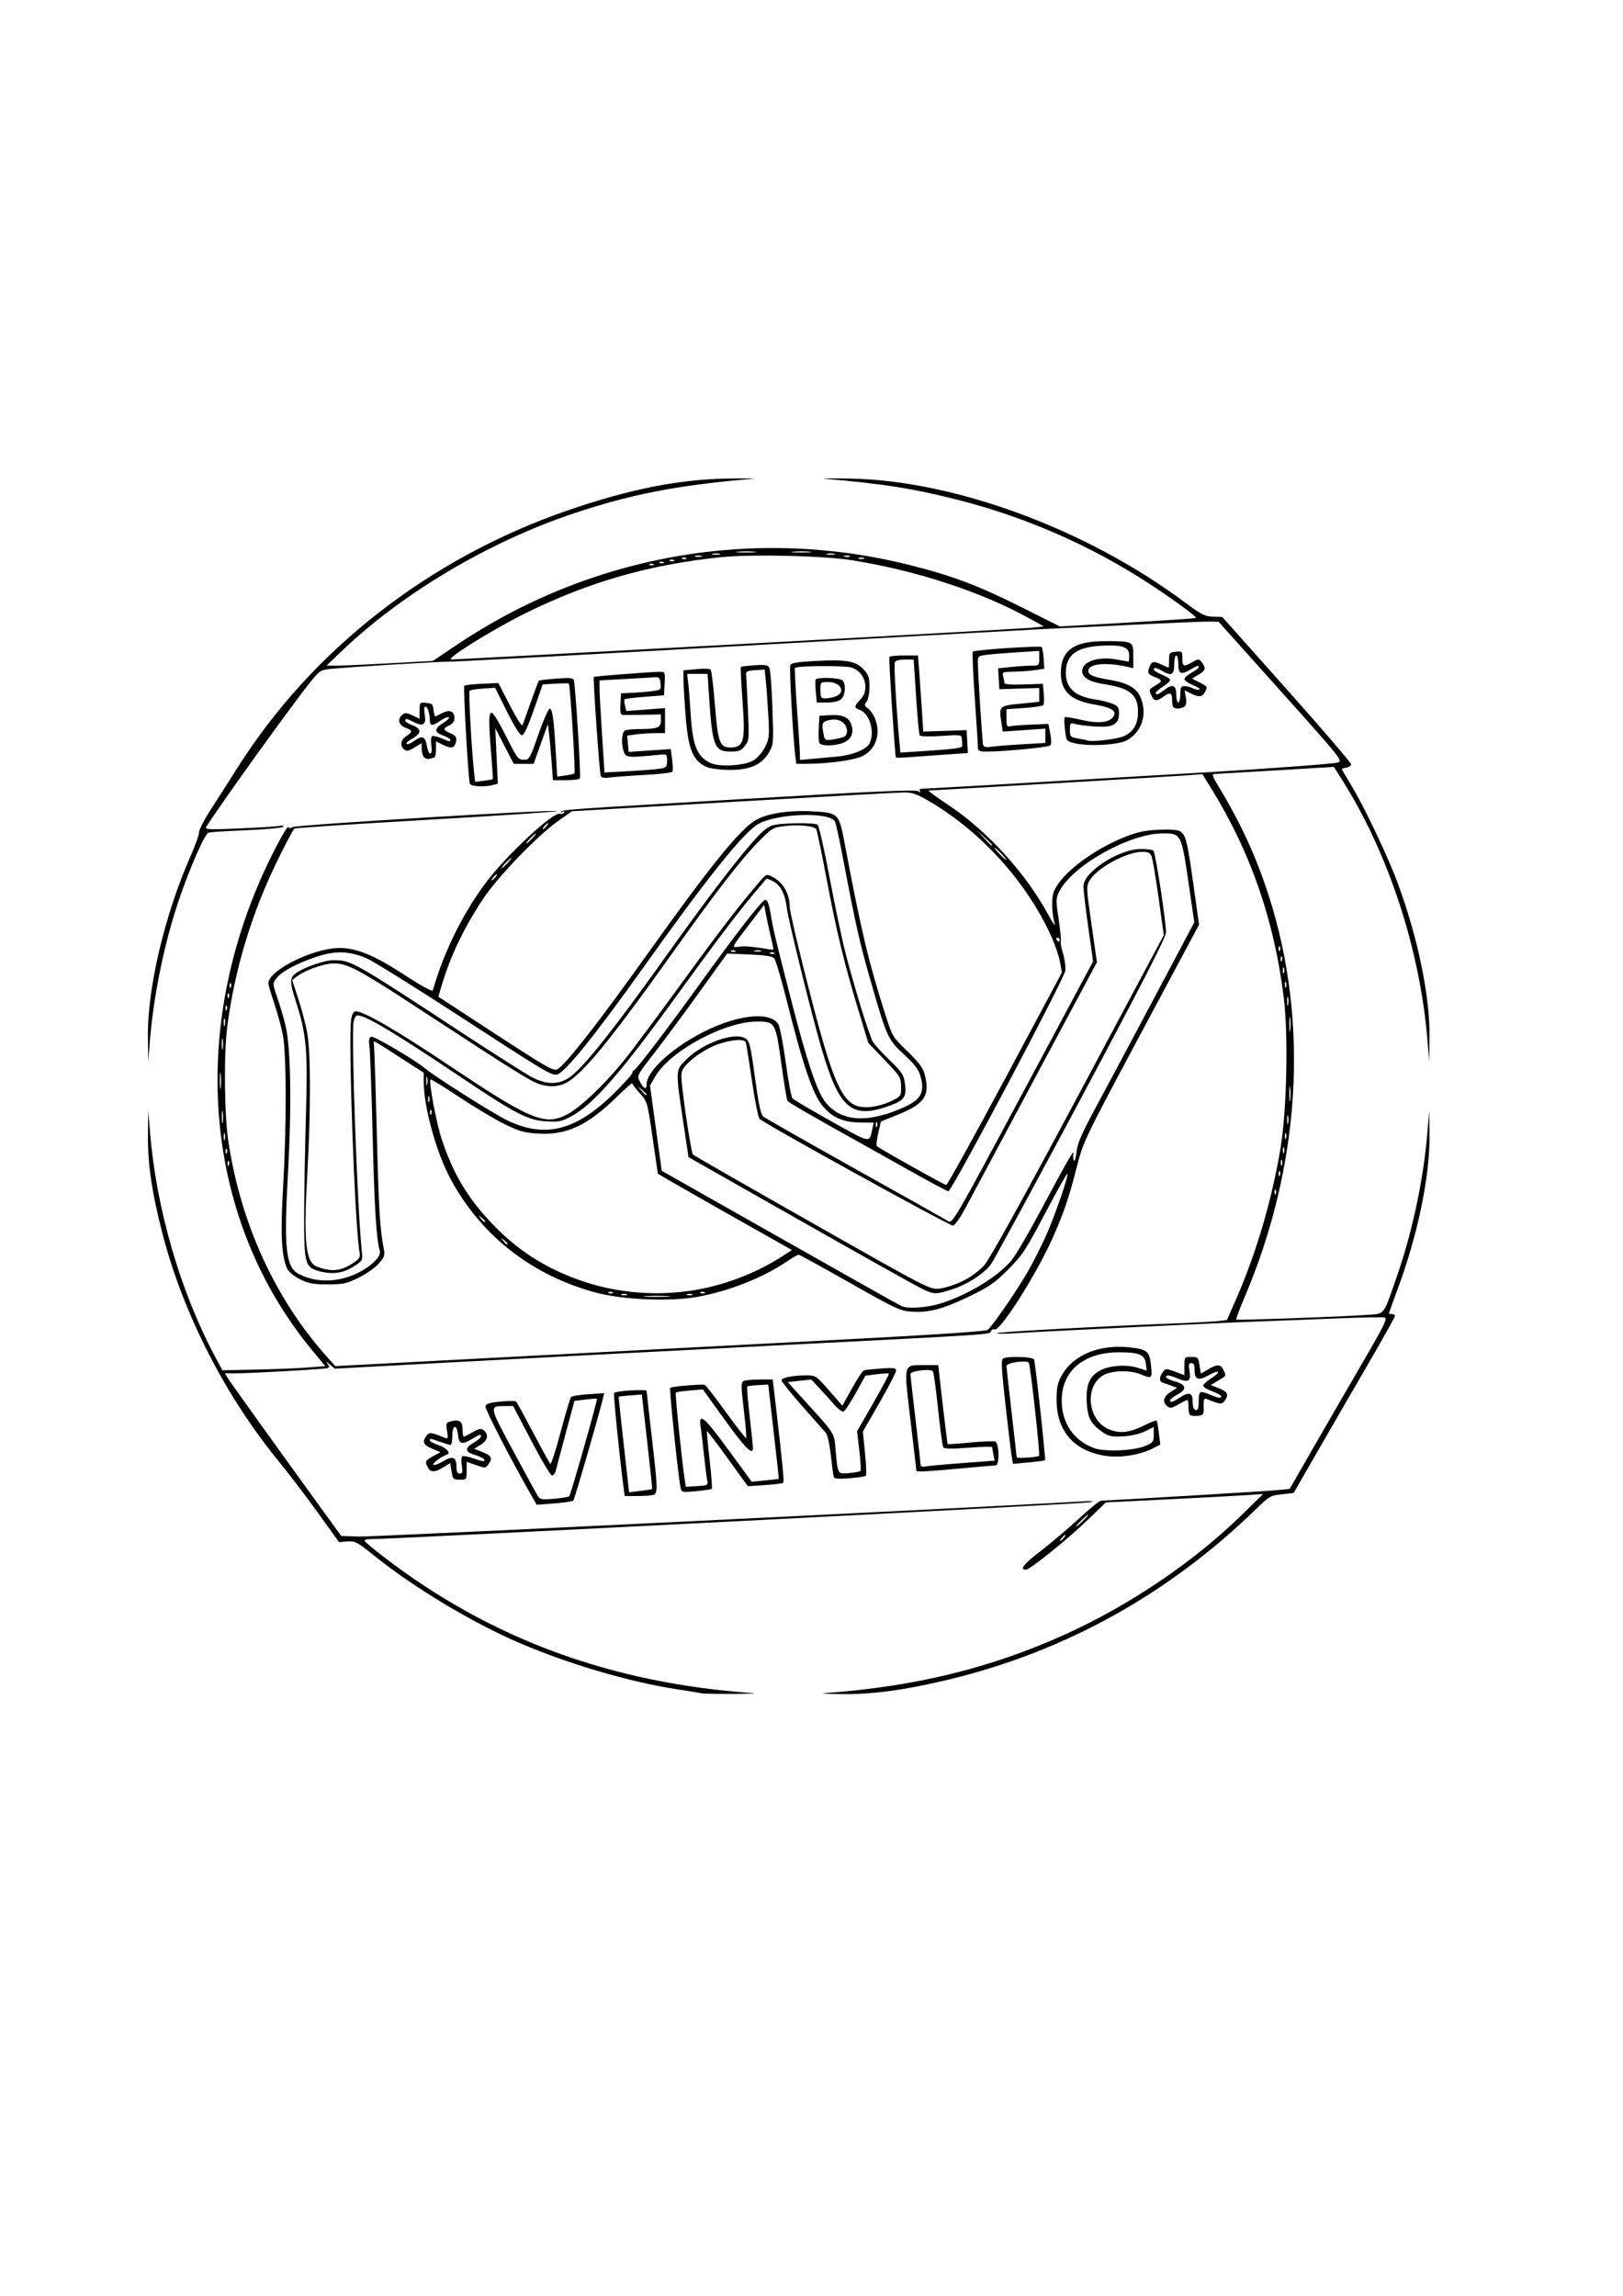 <?xml version="1.0" encoding="UTF-8" standalone="no"?>
<!-- Created with Inkscape (http://www.inkscape.org/) -->

<svg
   xmlns:dc="http://purl.org/dc/elements/1.1/"
   xmlns:cc="http://creativecommons.org/ns#"
   xmlns:rdf="http://www.w3.org/1999/02/22-rdf-syntax-ns#"
   xmlns:svg="http://www.w3.org/2000/svg"
   xmlns="http://www.w3.org/2000/svg"
   xmlns:sodipodi="http://sodipodi.sourceforge.net/DTD/sodipodi-0.dtd"
   xmlns:inkscape="http://www.inkscape.org/namespaces/inkscape"
   width="210mm"
   height="297mm"
   viewBox="0 0 210 297"
   version="1.1"
   id="svg59"
   inkscape:version="0.92.5 (2060ec1f9f, 2020-04-08)"
   sodipodi:docname="dessin1.svg">
  <defs
     id="defs53" />
  <sodipodi:namedview
     id="base"
     pagecolor="#ffffff"
     bordercolor="#666666"
     borderopacity="1.0"
     inkscape:pageopacity="0.0"
     inkscape:pageshadow="2"
     inkscape:zoom="0.35"
     inkscape:cx="400"
     inkscape:cy="560"
     inkscape:document-units="mm"
     inkscape:current-layer="layer1"
     showgrid="false"
     inkscape:window-width="1600"
     inkscape:window-height="837"
     inkscape:window-x="-8"
     inkscape:window-y="-8"
     inkscape:window-maximized="1" />
  <g
     inkscape:label="Calque 1"
     inkscape:groupmode="layer"
     id="layer1">
    <path
       inkscape:connector-curvature="0"
       id="path42"
       d="m 90.809,219.055 c -0.218,-0.047 -1.647,-0.278 -3.175,-0.514 -6.218,-0.962 -14.02,-3.252 -20.402,-5.989 -6.133,-2.63 -13.71,-7.185 -18.852,-11.332 -2.159,-1.741 -2.43,-1.885 -3.43,-1.81 l -1.085,0.081 -2.788,-3.868 c -1.533,-2.127 -3.798,-5.098 -5.032,-6.602 -6.815,-8.306 -12.267,-18.937 -14.948,-29.147 -1.409,-5.365 -1.996,-9.272 -1.953,-12.995 l 0.037,-3.215 0.227,2.762 c 0.812,9.9 3.883,20.528 8.374,28.988 l 0.983,1.852 4.233,-0.084 c 2.328,-0.046 5.326,-0.166 6.661,-0.265 l 2.428,-0.18 -1.744,-2.117 c -14.397,-17.476 -16.193,-42.75 -4.623,-65.052 0.82,-1.581 1.534,-2.746 1.586,-2.589 0.066,0.197 0.233,0.202 0.539,0.017 0.478,-0.289 34.549,-2.344 34.235,-2.065 -0.104,0.092 -7.735,0.602 -16.958,1.133 -9.223,0.531 -16.888,1.04 -17.034,1.13 -0.146,0.09 -1.195,2.082 -2.333,4.426 -3.251,6.702 -5.413,13.917 -6.35,21.196 -0.455,3.53 -0.382,11.354 0.137,14.817 1.597,10.652 6.062,20.405 12.777,27.91 l 1.062,1.187 18.885,-0.996 c 10.387,-0.548 29.297,-1.533 42.022,-2.19 15.61,-0.806 23.258,-1.295 23.509,-1.503 0.676,-0.561 3.936,-5.317 5.305,-7.739 0.74,-1.31 1.813,-3.46 2.385,-4.778 1.168,-2.694 2.805,-7.49 2.619,-7.676 -0.067,-0.067 -1.36,2.232 -2.874,5.108 -2.499,4.748 -2.939,5.416 -4.778,7.264 -1.74,1.747 -2.45,2.24 -5.027,3.487 -3.398,1.645 -5.279,2.138 -7.535,1.974 -1.429,-0.103 -2.099,-0.418 -7.949,-3.738 -3.514,-1.994 -6.488,-3.625 -6.61,-3.624 -0.122,5.3e-4 -0.758,0.365 -1.412,0.809 -3.211,2.178 -7.665,3.939 -11.77,4.654 -3.51,0.612 -9.464,0.371 -12.881,-0.522 -8.316,-2.171 -15.002,-7.365 -18.966,-14.732 -1.868,-3.472 -3.479,-9.307 -3.479,-12.601 v -1.154 l -2.315,-1.494 c -4.403,-2.842 -4.253,-2.76 -4.139,-2.264 0.056,0.247 0.228,5.389 0.381,11.428 0.257,10.135 0.399,12.5 0.906,15.112 0.162,0.834 0.078,1.08 -0.654,1.913 -0.462,0.526 -1.63,1.345 -2.596,1.821 -1.567,0.772 -2,0.865 -4.012,0.865 -1.877,2.6e-4 -2.477,-0.111 -3.578,-0.661 -0.756,-0.378 -1.463,-0.956 -1.649,-1.349 -0.744,-1.569 -0.895,-4.461 -0.545,-10.425 0.461,-7.858 0.449,-17.45 -0.025,-19.844 -0.202,-1.019 -0.708,-2.863 -1.124,-4.099 -0.417,-1.236 -0.758,-2.388 -0.758,-2.559 0,-1.685 5.866,-4.594 9.238,-4.581 2.226,0.008 4.521,0.966 8.432,3.517 2.165,1.413 3.552,2.167 3.61,1.965 1.482,-5.104 3.963,-10.108 6.986,-14.086 2.698,-3.551 8.658,-9.066 9.463,-8.757 0.194,0.074 0.434,0.003 0.534,-0.159 0.12,-0.193 0.054,-0.22 -0.19,-0.078 -0.204,0.119 -0.281,0.116 -0.17,-0.007 0.279,-0.307 -0.169,-0.275 24.107,-1.7 16.323,-0.958 21.824,-1.201 22.11,-0.976 0.288,0.226 0.335,0.223 0.193,-0.015 -0.118,-0.197 -0.013,-0.311 0.28,-0.304 0.368,0.008 13.54,-0.752 36.981,-2.134 8.043,-0.474 16.297,-1.093 16.822,-1.261 0.657,-0.21 0.382,-0.553 -7.38,-9.214 l -8.062,-8.996 -1.219,-0.02 c -0.671,-0.011 -5.386,0.187 -10.48,0.441 -5.093,0.254 -9.618,0.468 -10.054,0.476 -0.437,0.009 -17.701,0.97 -38.365,2.137 -20.664,1.167 -38.285,2.121 -39.158,2.121 -1.682,-1.9e-4 -13.352,0.708 -15.641,0.949 -1.282,0.135 -1.422,0.229 -2.664,1.782 -2.492,3.116 -11.858,16.152 -13.414,18.669 -0.2,0.323 0.385,0.351 4.101,0.194 2.384,-0.101 4.751,-0.246 5.26,-0.323 0.634,-0.096 0.812,-0.06 0.563,0.114 -0.2,0.14 -2.343,0.335 -4.762,0.434 -2.42,0.099 -4.599,0.237 -4.843,0.307 -0.495,0.141 -2.405,4.467 -3.836,8.688 -1.887,5.566 -3.271,12.26 -3.755,18.154 l -0.227,2.762 -0.037,-3.215 c -0.072,-6.312 2.19,-15.848 5.567,-23.463 0.592,-1.334 1.064,-2.675 1.05,-2.979 -0.014,-0.304 0.715,-1.697 1.621,-3.096 0.906,-1.399 2.382,-3.71 3.281,-5.136 9.671,-15.352 24.887,-27.225 42.817,-33.407 7.896,-2.723 14.33,-4.004 20.637,-4.11 2.474,-0.042 3.962,-0.03 3.307,0.025 -9.683,0.819 -15.716,1.984 -23.16,4.471 -10.943,3.656 -22.136,10.283 -29.953,17.735 l -2.052,1.956 1.191,0.015 c 0.655,0.008 3.75,-0.127 6.879,-0.299 l 5.689,-0.314 3.043,-2.045 c 17.444,-11.722 38.682,-15.439 58.87,-10.303 5.471,1.392 8.719,2.626 14.366,5.462 l 4.841,2.431 8.758,-0.5 c 4.817,-0.275 8.805,-0.547 8.862,-0.604 0.14,-0.14 -2.908,-2.373 -5.98,-4.382 -7.543,-4.932 -15.971,-8.633 -24.776,-10.881 -5.724,-1.461 -9.786,-2.104 -17.316,-2.742 -0.655,-0.055 0.833,-0.066 3.307,-0.024 13.493,0.229 30.544,6.515 43.207,15.93 2.251,1.673 2.712,1.911 3.757,1.935 l 1.191,0.028 8.334,9.353 c 4.584,5.144 8.334,9.512 8.334,9.706 0,0.194 -0.268,0.391 -0.595,0.438 -0.327,0.046 -0.595,0.134 -0.595,0.194 0,0.06 0.495,0.915 1.099,1.9 1.736,2.828 4.835,9.33 6.157,12.919 2.592,7.04 4.144,14.558 4.084,19.788 l -0.037,3.215 -0.227,-2.762 c -0.962,-11.719 -5.036,-24.157 -11.015,-33.622 l -1.089,-1.724 -7.49,0.452 c -4.119,0.248 -7.697,0.459 -7.95,0.467 -0.382,0.013 -0.289,0.296 0.546,1.669 2.817,4.63 4.858,9.073 6.471,14.089 5.254,16.338 4.131,34.883 -3.146,51.963 -0.645,1.513 -1.124,2.799 -1.065,2.857 0.118,0.118 13.991,-0.381 17.042,-0.613 2.233,-0.17 1.945,0.22 3.795,-5.127 1.988,-5.743 3.405,-12.477 3.902,-18.537 l 0.227,-2.762 0.037,3.215 c 0.06,5.218 -1.504,12.805 -4.069,19.742 -0.652,1.764 -1.186,3.244 -1.186,3.289 0,0.044 0.179,0.081 0.397,0.081 0.218,0 0.397,0.108 0.397,0.24 0,0.132 -1.65,3.079 -3.667,6.548 -2.017,3.47 -4.968,8.571 -6.558,11.336 l -2.89,5.027 -1.539,0.166 c -1.453,0.157 -1.638,0.262 -3.298,1.881 -11.242,10.958 -24.653,18.417 -39.656,22.053 -5.685,1.378 -9.955,1.963 -13.962,1.912 -1.892,-0.024 -2.904,-0.081 -2.249,-0.126 11.565,-0.806 21.493,-3.226 31.124,-7.587 8.424,-3.815 16.768,-9.47 22.983,-15.576 l 2.646,-2.6 -1.984,0.142 c -1.091,0.078 -5.669,0.324 -10.172,0.546 l -8.188,0.404 -2.264,2.183 c -2.72,2.622 -7.562,6.524 -8.097,6.524 -0.861,0 -0.261,-0.755 1.932,-2.427 1.273,-0.971 3.465,-2.826 4.87,-4.123 1.406,-1.297 2.715,-2.365 2.91,-2.374 3.884,-0.185 21.458,-1.237 22.71,-1.359 l 1.718,-0.168 3.271,-5.689 c 1.799,-3.129 4.67,-8.09 6.379,-11.026 2.577,-4.426 3.029,-5.358 2.646,-5.458 -0.254,-0.066 -2.945,-0.018 -5.98,0.109 -3.035,0.126 -7.483,0.297 -9.885,0.381 -4.873,0.169 -28.455,1.307 -32.125,1.551 -1.298,0.086 -2.281,0.078 -2.184,-0.019 0.166,-0.166 13.748,-0.906 23.197,-1.265 2.401,-0.091 4.861,-0.227 5.467,-0.302 l 1.102,-0.136 1.228,-2.803 c 2.583,-5.897 4.652,-12.964 5.718,-19.53 0.805,-4.961 1,-14.6 0.393,-19.459 -1.247,-9.981 -4.279,-18.718 -9.337,-26.906 l -1.184,-1.918 -1.759,0.143 c -1.582,0.129 -33.056,1.972 -33.677,1.972 -0.142,0 1.029,0.855 2.601,1.901 4.989,3.317 9.955,8.765 12.859,14.107 0.554,1.019 0.948,1.614 0.877,1.323 -0.447,-1.817 -0.459,-3.554 -0.033,-4.453 1.064,-2.242 4.941,-5.18 8.999,-6.821 1.643,-0.664 2.626,-0.882 4.392,-0.973 1.388,-0.072 2.489,-0.003 2.823,0.176 0.756,0.405 0.975,1.272 1.781,7.06 l 0.703,5.043 -7.478,13.992 c -7.363,13.775 -7.491,14.043 -8.327,17.314 -1.039,4.065 -1.703,6.012 -3.169,9.295 -2.092,4.682 -6.759,12.031 -7.469,11.761 -0.187,-0.071 -0.403,0.033 -0.48,0.232 -0.169,0.439 1.081,0.357 -28.945,1.891 -12.879,0.658 -30.738,1.59 -39.688,2.072 l -16.272,0.877 -0.653,-0.555 c -0.437,-0.371 -0.536,-0.402 -0.301,-0.095 0.294,0.384 0.293,0.48 -0.008,0.583 -0.394,0.135 -10.007,0.677 -12.01,0.677 h -1.244 l 0.462,0.728 c 0.46,0.724 6.075,8.555 11.661,16.26 l 2.934,4.047 2.358,0.073 c 1.742,0.054 76.185,-3.559 93.375,-4.532 1.597,-0.09 1.857,-0.064 1.058,0.108 -0.897,0.193 -90.457,4.775 -92.935,4.755 -0.473,-0.004 -0.856,0.082 -0.851,0.191 0.005,0.109 1.106,1.043 2.447,2.076 13.765,10.6 29.404,16.376 47.814,17.658 0.655,0.046 -0.476,0.09 -2.514,0.099 -2.037,0.008 -3.883,-0.022 -4.101,-0.069 z m 46.831,-20.095 c 0.181,-0.218 0.27,-0.397 0.197,-0.397 -0.073,0 -0.281,0.179 -0.462,0.397 -0.181,0.218 -0.27,0.397 -0.197,0.397 0.073,0 0.281,-0.179 0.462,-0.397 z m 3.175,-3.009 c 0,-0.073 -0.357,0.21 -0.794,0.628 -0.437,0.418 -0.794,0.82 -0.794,0.893 0,0.073 0.357,-0.21 0.794,-0.628 0.437,-0.418 0.794,-0.82 0.794,-0.893 z m -19.144,-27.316 c 3.466,-1.069 7.358,-3.42 9.173,-5.54 0.508,-0.594 2.206,-3.483 3.773,-6.42 3.415,-6.402 4.436,-8.175 4.27,-7.42 -0.068,0.311 -0.037,0.707 0.069,0.879 0.106,0.172 0.259,-0.329 0.34,-1.114 0.118,-1.142 0.643,-2.344 2.639,-6.038 1.37,-2.536 4.764,-8.898 7.543,-14.137 l 5.051,-9.525 -0.77,-5.292 c -0.89,-6.115 -0.945,-6.218 -3.288,-6.218 -4.275,0 -11.651,4.115 -13.383,7.467 -0.486,0.94 -0.491,1.105 -0.107,3.658 0.221,1.47 0.346,2.763 0.278,2.873 -0.068,0.11 0.056,0.785 0.276,1.501 0.22,0.716 0.362,1.719 0.316,2.228 -0.09,1.006 -14.699,28.575 -15.142,28.575 -0.137,0 -2.4,-1.208 -5.028,-2.685 -2.628,-1.477 -5.315,-2.983 -5.97,-3.347 -6.608,-3.674 -9.684,-5.449 -9.823,-5.669 -0.091,-0.144 -0.446,-2.301 -0.788,-4.793 -0.736,-5.357 -0.8,-5.467 -3.134,-5.467 -4.19,0 -11.236,3.789 -13.164,7.079 l -0.702,1.198 0.761,5.518 0.761,5.518 8.481,4.8 c 4.664,2.64 9.016,5.1 9.671,5.467 0.655,0.367 3.75,2.117 6.879,3.891 3.129,1.773 5.867,3.293 6.085,3.377 0.876,0.337 3.219,0.164 4.933,-0.365 z m -2.42,-1.935 c -0.728,-0.35 -7.812,-4.319 -15.743,-8.82 l -14.42,-8.183 -0.71,-4.738 c -0.984,-6.567 -0.988,-6.493 0.406,-7.887 2.138,-2.138 6.295,-3.624 7.652,-2.735 0.558,0.365 0.674,0.837 1.248,5.067 0.446,3.284 0.755,4.769 1.046,5.019 0.227,0.196 5.592,3.249 11.922,6.786 6.33,3.537 11.755,6.589 12.055,6.782 0.524,0.337 0.899,-0.309 9.636,-16.631 l 9.091,-16.982 -0.635,-4.513 c -0.349,-2.482 -0.625,-4.848 -0.612,-5.258 0.057,-1.811 4.511,-4.709 7.341,-4.777 0.803,-0.019 1.576,0.084 1.718,0.23 0.27,0.276 1.622,9.085 1.622,10.567 0,0.613 -3.069,6.6 -11.005,21.468 -6.053,11.34 -11.299,21.007 -11.658,21.482 -0.934,1.237 -3.128,2.637 -5.079,3.244 -2.117,0.658 -2.269,0.653 -3.875,-0.12 z m 5.322,-0.98 c 1.051,-0.518 2.147,-1.325 2.798,-2.062 0.693,-0.785 4.966,-8.508 12.141,-21.947 l 11.072,-20.736 -0.667,-4.796 c -0.367,-2.638 -0.776,-5.064 -0.91,-5.392 -0.192,-0.471 -0.451,-0.594 -1.241,-0.589 -2.019,0.013 -5.828,2.093 -6.778,3.701 -0.445,0.754 -0.436,0.967 0.241,5.682 l 0.704,4.899 -7.895,14.75 c -4.342,8.113 -8.434,15.761 -9.092,16.997 -0.658,1.236 -1.39,2.283 -1.626,2.328 -0.388,0.074 -24.261,-13.094 -25.032,-13.807 -0.179,-0.166 -0.626,-2.383 -0.994,-4.927 -0.368,-2.544 -0.729,-4.79 -0.803,-4.989 -0.214,-0.579 -2.673,-0.234 -4.481,0.628 -0.867,0.413 -2.087,1.223 -2.712,1.798 -0.939,0.866 -1.135,1.213 -1.132,2.005 0.006,1.487 1.243,9.852 1.493,10.098 0.123,0.121 7.069,4.102 15.437,8.848 15.119,8.575 15.221,8.627 16.481,8.494 0.697,-0.074 2.045,-0.517 2.996,-0.984 z m -38.196,1.956 c -0.764,-0.053 -2.014,-0.053 -2.778,0 -0.764,0.053 -0.139,0.097 1.389,0.097 1.528,0 2.153,-0.044 1.389,-0.097 z m -5.292,-0.245 c -0.182,-0.073 -0.48,-0.073 -0.661,0 -0.182,0.073 -0.033,0.133 0.331,0.133 0.364,0 0.513,-0.06 0.331,-0.133 z m 8.467,0 c -0.182,-0.073 -0.48,-0.073 -0.661,0 -0.182,0.073 -0.033,0.133 0.331,0.133 0.364,0 0.513,-0.06 0.331,-0.133 z m -10.335,-0.27 c -0.191,-0.076 -0.419,-0.067 -0.507,0.021 -0.088,0.088 0.068,0.15 0.347,0.139 0.308,-0.013 0.371,-0.075 0.16,-0.16 z m 10.269,-0.204 c 4.064,-0.617 8.223,-2.184 11.672,-4.397 l 1.315,-0.844 -6.56,-3.706 c -3.608,-2.039 -7.512,-4.259 -8.676,-4.935 l -2.117,-1.229 -0.679,-4.668 c -0.673,-4.627 -0.688,-4.678 -1.654,-5.746 -0.536,-0.593 -0.974,-1.171 -0.974,-1.285 0,-0.114 -0.875,0.652 -1.945,1.701 -3.776,3.703 -6.488,4.995 -10.091,4.806 -1.879,-0.099 -2.494,-0.264 -4.401,-1.184 -1.219,-0.588 -3.867,-2.165 -5.883,-3.504 -2.017,-1.339 -3.718,-2.383 -3.781,-2.32 -0.267,0.267 0.755,5.687 1.482,7.858 1.515,4.523 3.402,7.62 6.739,11.066 3.24,3.345 6.966,5.671 11.543,7.204 4.439,1.487 9.306,1.899 14.01,1.184 z m 1.637,0.204 c -0.191,-0.076 -0.419,-0.067 -0.507,0.021 -0.088,0.088 0.068,0.15 0.347,0.139 0.308,-0.013 0.371,-0.075 0.16,-0.16 z m -44.847,-2.474 c 1.798,-0.881 3.091,-2.178 2.869,-2.877 -0.44,-1.385 -0.698,-5.52 -0.927,-14.842 -0.141,-5.748 -0.327,-10.958 -0.413,-11.577 -0.118,-0.856 -0.061,-1.163 0.237,-1.277 0.325,-0.125 5.84,3.122 6.957,4.095 1.13,0.985 8.821,5.852 10.615,6.717 5.008,2.416 9.054,1.33 14.149,-3.798 1.128,-1.135 2.051,-2.18 2.051,-2.323 0,-0.143 0.099,-0.299 0.221,-0.348 0.329,-0.131 4.274,-5.294 8.054,-10.539 5.28,-7.327 8.529,-11.509 8.94,-11.509 0.264,0 0.475,0.565 0.692,1.852 0.366,2.17 0.565,3.003 2.683,11.245 1.903,7.405 3.215,11.396 4.215,12.82 1.869,2.661 5.211,3.065 9.745,1.177 2.772,-1.154 3.341,-2.03 2.749,-4.232 -0.241,-0.896 -0.718,-1.533 -2.128,-2.843 -2.111,-1.961 -2.224,-2.209 -4.344,-9.566 -1.396,-4.843 -1.964,-7.366 -3.578,-15.893 -0.456,-2.41 -0.922,-4.532 -1.036,-4.715 -0.782,-1.265 -7.571,-1.015 -9.955,0.367 -1.891,1.096 -6.628,7.018 -14.807,18.511 -6.427,9.031 -10.379,13.899 -11.285,13.899 -0.815,0 -1.642,-0.5 -12.655,-7.657 -5.748,-3.736 -11.1,-7.067 -11.892,-7.402 -2.27,-0.961 -4.058,-1.011 -6.527,-0.181 -2.564,0.862 -4.532,1.929 -5.172,2.805 -0.472,0.646 -0.468,0.705 0.173,2.543 0.361,1.035 0.844,2.702 1.072,3.704 0.653,2.867 0.763,10.309 0.28,18.942 -0.544,9.728 -0.282,12.158 1.409,13.033 2.239,1.158 5.082,1.109 7.61,-0.13 z m -5.142,-0.287 c -1.646,-0.475 -1.788,-1.033 -1.781,-6.968 0.003,-2.917 0.108,-8.816 0.232,-13.109 0.247,-8.566 0.084,-10.428 -1.289,-14.728 -0.845,-2.646 -0.838,-3.109 0.059,-3.737 1.105,-0.774 3.663,-1.643 4.836,-1.643 2.223,0 2.541,0.179 16.123,9.088 4.433,2.908 8.702,5.624 9.486,6.037 1.902,1 3.478,1.013 4.885,0.037 1.794,-1.243 5.706,-6.157 12.493,-15.692 4.711,-6.619 8.584,-11.734 10.96,-14.475 1.426,-1.645 2.122,-2.238 2.87,-2.446 1.128,-0.313 5.337,-0.368 5.781,-0.075 0.162,0.107 0.858,3.171 1.545,6.809 0.687,3.638 1.602,7.984 2.032,9.657 1.164,4.526 3.126,10.888 3.589,11.642 0.224,0.364 1.206,1.435 2.184,2.381 1.583,1.532 1.796,1.859 1.951,2.998 0.23,1.691 -0.066,2.149 -1.808,2.801 -5.05,1.89 -6.653,0.581 -8.983,-7.331 -1.226,-4.162 -4.288,-16.546 -4.478,-18.108 -0.227,-1.866 -0.804,-3.021 -1.755,-3.513 -0.462,-0.239 -0.866,-0.395 -0.9,-0.348 -0.033,0.047 -0.785,0.939 -1.671,1.982 -1.94,2.285 -5.107,6.473 -9.869,13.053 -7.359,10.166 -10.847,14.161 -13.714,15.705 -1.235,0.665 -1.62,0.744 -3.194,0.655 -2.385,-0.135 -3.999,-0.966 -10.998,-5.665 C 51.111,133.628 47.32,131.359 46.272,131.359 c -0.226,0 -0.439,0.352 -0.521,0.86 -0.314,1.932 0.476,24.016 1.06,29.623 0.13,1.246 0.129,1.247 -1.139,2.051 -1.349,0.856 -2.78,1.016 -4.537,0.509 z m 4.484,-0.962 c 0.928,-0.614 1.029,-0.783 0.897,-1.503 -0.609,-3.335 -1.479,-27.707 -1.074,-30.1 0.113,-0.671 0.31,-1.006 0.59,-1.006 1.044,0 5.288,2.462 12.112,7.027 10.511,7.032 12.326,7.792 15.174,6.349 1.819,-0.922 5.25,-4.233 7.906,-7.631 1.162,-1.487 4.407,-5.858 7.211,-9.714 4.603,-6.331 7.3,-9.835 9.851,-12.801 0.87,-1.012 0.895,-1.021 1.665,-0.622 1.388,0.718 2.236,2.209 2.236,3.933 0,0.412 0.783,3.868 1.74,7.68 4.117,16.396 5.104,18.458 8.686,18.161 0.769,-0.064 1.982,-0.405 2.696,-0.759 1.283,-0.636 1.297,-0.657 1.282,-1.885 -0.015,-1.185 -0.113,-1.344 -2.125,-3.44 l -2.109,-2.197 -1.285,-4.23 c -1.818,-5.988 -2.844,-10.227 -4.142,-17.127 -0.622,-3.307 -1.215,-6.147 -1.317,-6.313 -0.258,-0.418 -2.302,-0.609 -4.137,-0.387 -1.472,0.178 -1.618,0.268 -3.4,2.083 -2.207,2.248 -5.436,6.426 -10.972,14.2 -8.931,12.54 -12.393,16.642 -14.515,17.198 -0.869,0.227 -1.472,0.227 -2.427,-0.002 -1.29,-0.309 -2.535,-1.079 -16.26,-10.051 -7.472,-4.885 -8.989,-5.686 -10.717,-5.667 -1.282,0.015 -3.705,0.867 -4.74,1.668 l -0.639,0.494 0.812,2.479 c 0.447,1.364 0.965,3.372 1.151,4.464 0.449,2.625 0.448,9.977 -0.003,18.047 -0.499,8.949 -0.234,11.5 1.253,12.075 1.817,0.703 3.073,0.587 4.6,-0.424 z m 20.055,-2.547 c 0,-0.055 -0.208,-0.263 -0.463,-0.463 -0.42,-0.329 -0.429,-0.32 -0.1,0.1 0.346,0.441 0.563,0.581 0.563,0.363 z m -2.91,-2.91 c 0,-0.055 -0.208,-0.263 -0.463,-0.463 -0.42,-0.329 -0.429,-0.32 -0.1,0.1 0.346,0.441 0.563,0.581 0.563,0.363 z m 102.289,-4.062 c -0.088,-0.088 -0.15,0.068 -0.139,0.347 0.013,0.308 0.075,0.371 0.16,0.16 0.076,-0.191 0.067,-0.419 -0.021,-0.507 z m -35.005,-14.363 7.356,-13.752 -0.259,-1.399 c -0.142,-0.769 -0.665,-2.288 -1.163,-3.375 -3.186,-6.964 -8.983,-13.376 -15.665,-17.326 -1.608,-0.951 -2.254,-1.187 -3.255,-1.19 -0.687,-0.002 -10.655,0.545 -22.151,1.215 l -20.902,1.219 -1.72,1.207 c -2.678,1.879 -7.853,7.238 -9.761,10.106 -2.5,3.758 -4.26,7.442 -5.404,11.307 l -0.406,1.372 6.661,4.349 c 7.49,4.89 8.237,5.318 8.763,5.022 1.082,-0.609 5.372,-6.113 11.917,-15.29 7.844,-10.997 11.679,-15.729 13.706,-16.911 1.496,-0.873 4.232,-1.309 7.229,-1.152 3.519,0.184 3.557,0.221 4.31,4.206 2.166,11.464 3.053,15.181 5.33,22.332 0.815,2.559 0.897,2.692 2.766,4.489 1.404,1.35 2.006,2.139 2.219,2.91 0.77,2.785 0.052,3.902 -3.4,5.29 l -2.24,0.901 -0.343,1.509 c -0.189,0.83 -0.273,1.58 -0.187,1.667 0.303,0.306 8.718,5.022 8.978,5.032 0.146,0.006 3.575,-6.178 7.62,-13.742 z m 35.534,11.982 c -0.088,-0.088 -0.15,0.068 -0.139,0.347 0.013,0.308 0.075,0.371 0.16,0.16 0.076,-0.191 0.067,-0.419 -0.021,-0.507 z M 29.586,150.216 c -0.088,-0.088 -0.15,0.068 -0.139,0.347 0.013,0.308 0.075,0.371 0.16,0.16 0.076,-0.191 0.067,-0.419 -0.021,-0.507 z m 136.276,-0.138 c -0.073,-0.182 -0.133,-0.033 -0.133,0.331 0,0.364 0.06,0.513 0.133,0.331 0.073,-0.182 0.073,-0.48 0,-0.661 z m -136.54,-1.45 c -0.088,-0.088 -0.15,0.068 -0.139,0.347 0.013,0.308 0.075,0.371 0.16,0.16 0.076,-0.191 0.067,-0.419 -0.021,-0.507 z m 136.805,-0.138 c -0.073,-0.182 -0.133,-0.033 -0.133,0.331 0,0.364 0.06,0.513 0.133,0.331 0.073,-0.182 0.073,-0.48 0,-0.661 z M 29.07,146.634 c -0.072,-0.179 -0.127,0.032 -0.122,0.468 0.005,0.437 0.065,0.583 0.132,0.326 0.067,-0.257 0.063,-0.615 -0.01,-0.794 z m 83.806,-0.601 0.175,-0.805 -1.796,-0.017 c -2.154,-0.02 -3.599,-0.661 -4.817,-2.137 -1.288,-1.562 -2.537,-5.235 -4.66,-13.701 -0.693,-2.764 -1.416,-5.196 -1.607,-5.403 -0.244,-0.265 -1.197,-0.412 -3.215,-0.495 l -2.868,-0.118 -3.655,5.078 c -2.01,2.793 -4.643,6.346 -5.85,7.896 -2.136,2.741 -2.185,2.837 -1.824,3.536 0.51,0.987 0.904,1.174 0.904,0.429 0,-1.711 3.295,-4.748 7.394,-6.815 4.441,-2.239 8.585,-2.664 9.646,-0.988 0.204,0.322 0.637,2.549 0.963,4.951 0.326,2.401 0.724,4.503 0.886,4.67 0.161,0.168 2.435,1.503 5.053,2.968 5.144,2.878 4.859,2.827 5.269,0.95 z m 53.514,0.606 c -0.073,-0.182 -0.133,-0.033 -0.133,0.331 0,0.364 0.06,0.513 0.133,0.331 0.073,-0.182 0.073,-0.48 0,-0.661 z m -52.932,-1.45 c -0.088,-0.088 -0.15,0.068 -0.139,0.347 0.013,0.308 0.075,0.371 0.16,0.16 0.076,-0.191 0.067,-0.419 -0.021,-0.507 z M 28.822,143.864 c -0.061,-0.402 -0.112,-0.136 -0.114,0.592 -0.003,0.728 0.048,1.057 0.111,0.731 0.063,-0.325 0.064,-0.921 0.004,-1.323 z m 137.84,0.526 c -0.067,-0.255 -0.121,-0.046 -0.121,0.463 0,0.509 0.054,0.718 0.121,0.463 0.067,-0.255 0.067,-0.671 0,-0.926 z M 55.779,143.601 c -0.088,-0.088 -0.15,0.068 -0.139,0.347 0.013,0.308 0.075,0.371 0.16,0.16 0.076,-0.191 0.067,-0.419 -0.021,-0.507 z m 111.154,-2.921 c -0.06,-0.398 -0.109,-0.008 -0.107,0.865 0.003,0.873 0.051,1.198 0.11,0.723 0.059,-0.476 0.058,-1.19 -0.003,-1.587 z m -111.403,1.195 c -0.073,-0.182 -0.133,-0.033 -0.133,0.331 0,0.364 0.06,0.513 0.133,0.331 0.073,-0.182 0.073,-0.48 0,-0.661 z M 83.665,141.586 c 0,-0.05 -0.268,-0.318 -0.595,-0.595 l -0.595,-0.504 0.504,0.595 c 0.474,0.559 0.687,0.716 0.687,0.504 z m -55.107,-2.621 c -0.059,-0.473 -0.107,-0.086 -0.107,0.86 0,0.946 0.048,1.333 0.107,0.86 0.059,-0.473 0.059,-1.247 0,-1.72 z m 26.714,0.397 c -0.067,-0.255 -0.121,-0.046 -0.121,0.463 0,0.509 0.054,0.718 0.121,0.463 0.067,-0.255 0.067,-0.671 0,-0.926 z m -26.454,-4.895 c -0.063,-0.327 -0.115,-0.059 -0.115,0.595 0,0.655 0.052,0.923 0.115,0.595 0.063,-0.327 0.063,-0.863 0,-1.191 z m 138.115,-2.783 c -0.06,-0.398 -0.109,-0.008 -0.107,0.865 0.003,0.873 0.051,1.198 0.11,0.723 0.059,-0.476 0.058,-1.19 -0.003,-1.587 z m -137.863,0.132 c -0.072,-0.179 -0.127,0.032 -0.122,0.468 0.005,0.437 0.065,0.583 0.132,0.326 0.067,-0.257 0.063,-0.615 -0.01,-0.794 z m 0.251,-1.709 c -0.088,-0.088 -0.15,0.068 -0.139,0.347 0.013,0.308 0.075,0.371 0.16,0.16 0.076,-0.191 0.067,-0.419 -0.021,-0.507 z m 137.341,-1.064 c -0.067,-0.255 -0.121,-0.046 -0.121,0.463 0,0.509 0.054,0.718 0.121,0.463 0.067,-0.255 0.067,-0.671 0,-0.926 z M 29.586,128.52 c -0.088,-0.088 -0.15,0.068 -0.139,0.347 0.013,0.308 0.075,0.371 0.16,0.16 0.076,-0.191 0.067,-0.419 -0.021,-0.507 z m 0.265,-1.323 c -0.088,-0.088 -0.15,0.068 -0.139,0.347 0.013,0.308 0.075,0.371 0.16,0.16 0.076,-0.191 0.067,-0.419 -0.021,-0.507 z m 136.54,-0.138 c -0.073,-0.182 -0.133,-0.033 -0.133,0.331 0,0.364 0.06,0.513 0.133,0.331 0.073,-0.182 0.073,-0.48 0,-0.661 z m -0.265,-1.852 c -0.073,-0.182 -0.133,-0.033 -0.133,0.331 0,0.364 0.06,0.513 0.133,0.331 0.073,-0.182 0.073,-0.48 0,-0.661 z m -0.28,-1.45 c -0.088,-0.088 -0.15,0.068 -0.139,0.347 0.013,0.308 0.075,0.371 0.16,0.16 0.076,-0.191 0.067,-0.419 -0.021,-0.507 z m -65.727,-0.517 c -0.191,-0.076 -0.419,-0.067 -0.507,0.021 -0.088,0.088 0.068,0.15 0.347,0.139 0.308,-0.013 0.371,-0.075 0.16,-0.16 z m -5.027,-0.265 c -0.191,-0.076 -0.419,-0.067 -0.507,0.021 -0.088,0.088 0.068,0.15 0.347,0.139 0.308,-0.013 0.371,-0.075 0.16,-0.16 z m 3.319,-0.003 c -0.257,-0.067 -0.615,-0.063 -0.794,0.01 -0.179,0.072 0.031,0.127 0.468,0.122 0.437,-0.005 0.583,-0.065 0.326,-0.132 z m 67.171,-0.539 c -0.088,-0.088 -0.15,0.068 -0.139,0.347 0.013,0.308 0.075,0.371 0.16,0.16 0.076,-0.191 0.067,-0.419 -0.021,-0.507 z m -65.512,0.303 c 0,-0.085 -0.175,-0.889 -0.389,-1.786 -0.214,-0.897 -0.482,-2.142 -0.595,-2.766 l -0.206,-1.135 -1.852,2.425 c -2.478,3.244 -2.432,3.146 -1.393,2.993 0.709,-0.105 1.808,-0.003 4.238,0.392 0.109,0.018 0.198,-0.037 0.198,-0.123 z m 37.042,-1.168 c 0,-0.146 -0.126,-0.265 -0.28,-0.265 -0.154,0 -0.207,0.119 -0.117,0.265 0.21,0.339 0.397,0.339 0.397,0 z m -73.025,-8.07 c 0.181,-0.218 0.27,-0.397 0.197,-0.397 -0.073,0 -0.281,0.179 -0.462,0.397 -0.181,0.218 -0.27,0.397 -0.197,0.397 0.073,0 0.281,-0.179 0.462,-0.397 z m 1.587,-1.852 c 0.342,-0.364 0.562,-0.661 0.489,-0.661 -0.073,0 -0.412,0.298 -0.754,0.661 -0.342,0.364 -0.562,0.661 -0.489,0.661 0.073,0 0.412,-0.298 0.754,-0.661 z m 63.897,-1.191 c -0.418,-0.437 -0.82,-0.794 -0.893,-0.794 -0.073,0 0.21,0.357 0.628,0.794 0.418,0.437 0.82,0.794 0.893,0.794 0.073,0 -0.21,-0.357 -0.628,-0.794 z m -1.191,-1.139 c 0,-0.044 -0.446,-0.491 -0.992,-0.992 l -0.992,-0.912 0.912,0.992 c 0.849,0.924 1.073,1.114 1.073,0.912 z m -59.531,-0.846 c 0.342,-0.364 0.562,-0.661 0.489,-0.661 -0.073,0 -0.412,0.298 -0.754,0.661 -0.342,0.364 -0.562,0.661 -0.489,0.661 0.073,0 0.412,-0.298 0.754,-0.661 z m 1.852,-1.587 c 0.181,-0.218 0.27,-0.397 0.197,-0.397 -0.073,0 -0.281,0.179 -0.462,0.397 -0.181,0.218 -0.27,0.397 -0.197,0.397 0.073,0 0.281,-0.179 0.462,-0.397 z M 95.572,83.336 c 20.155,-1.094 37.286,-2.059 38.07,-2.143 l 1.425,-0.153 -1.69,-0.941 c -6.274,-3.493 -14.69,-6.268 -23.121,-7.621 -3.638,-0.584 -12.991,-0.803 -16.961,-0.397 -9.249,0.946 -17.201,3.228 -25.372,7.284 -4.324,2.146 -10.392,5.938 -9.525,5.953 0.291,0.005 17.019,-0.887 37.174,-1.981 z M 84.509,72.97 c -0.191,-0.076 -0.419,-0.067 -0.507,0.021 -0.088,0.088 0.068,0.15 0.347,0.139 0.308,-0.013 0.371,-0.075 0.16,-0.16 z m 1.323,-0.265 c -0.191,-0.076 -0.419,-0.067 -0.507,0.021 -0.088,0.088 0.068,0.15 0.347,0.139 0.308,-0.013 0.371,-0.075 0.16,-0.16 z m 1.323,-0.265 c -0.191,-0.076 -0.419,-0.067 -0.507,0.021 -0.088,0.088 0.068,0.15 0.347,0.139 0.308,-0.013 0.371,-0.075 0.16,-0.16 z m 1.587,-0.265 c -0.191,-0.076 -0.419,-0.067 -0.507,0.021 -0.088,0.088 0.068,0.15 0.347,0.139 0.308,-0.013 0.371,-0.075 0.16,-0.16 z m 23.035,0.005 c -0.182,-0.073 -0.48,-0.073 -0.661,0 -0.182,0.073 -0.033,0.133 0.331,0.133 0.364,0 0.513,-0.06 0.331,-0.133 z M 90.738,71.909 c -0.257,-0.067 -0.615,-0.063 -0.794,0.01 -0.179,0.072 0.031,0.127 0.468,0.122 0.437,-0.005 0.583,-0.065 0.326,-0.132 z m 19.187,0.008 c -0.182,-0.073 -0.48,-0.073 -0.661,0 -0.182,0.073 -0.033,0.133 0.331,0.133 0.364,0 0.513,-0.06 0.331,-0.133 z M 93.124,71.645 c -0.255,-0.067 -0.671,-0.067 -0.926,0 -0.255,0.067 -0.046,0.121 0.463,0.121 0.509,0 0.718,-0.054 0.463,-0.121 z m 14.817,0 c -0.255,-0.067 -0.671,-0.067 -0.926,0 -0.255,0.067 -0.046,0.121 0.463,0.121 0.509,0 0.718,-0.054 0.463,-0.121 z M 97.629,71.371 c -0.542,-0.057 -1.494,-0.058 -2.117,-0.002 -0.622,0.056 -0.179,0.102 0.985,0.103 1.164,0.001 1.673,-0.045 1.131,-0.102 z m 7.144,0 c -0.542,-0.057 -1.494,-0.058 -2.117,-0.002 -0.622,0.056 -0.179,0.102 0.985,0.103 1.164,0.001 1.673,-0.045 1.131,-0.102 z M 68.78,193.506 c -2.684,-4.702 -6.034,-11.198 -5.963,-11.565 0.066,-0.343 0.506,-0.486 1.934,-0.628 1.017,-0.101 1.93,-0.101 2.03,0 0.1,0.101 1.092,1.91 2.206,4.02 1.114,2.11 2.112,3.928 2.218,4.039 0.106,0.112 0.705,-1.734 1.331,-4.101 0.626,-2.367 1.237,-4.411 1.357,-4.541 0.121,-0.131 1.136,-0.296 2.256,-0.368 l 2.036,-0.131 -0.191,0.765 c -0.674,2.698 -3.655,12.97 -3.811,13.128 -0.104,0.106 -1.213,0.271 -2.465,0.367 l -2.275,0.175 z m 4.873,0.062 c 0.187,-0.177 3.699,-12.52 3.592,-12.626 -0.035,-0.035 -0.707,0.016 -1.494,0.113 l -1.43,0.177 -1.137,4.233 c -0.625,2.328 -1.204,4.501 -1.286,4.829 -0.082,0.327 -0.296,0.594 -0.475,0.593 -0.179,-0.001 -1.383,-2.025 -2.675,-4.498 l -2.35,-4.496 -1.09,0.004 c -2.03,0.008 -2.031,0.004 1.044,5.712 1.559,2.895 2.997,5.527 3.195,5.849 0.331,0.539 0.5,0.573 2.146,0.429 0.983,-0.086 1.865,-0.23 1.96,-0.321 z m 7.027,-1.157 c -0.558,-4.272 -1.338,-12.102 -1.218,-12.223 0.262,-0.262 4.203,-0.497 4.206,-0.252 0,0.13 0.299,2.791 0.661,5.913 0.781,6.721 0.799,7.311 0.241,7.526 -0.23,0.088 -1.166,0.161 -2.081,0.161 h -1.662 z m 3.702,0.228 c 0.03,-0.029 -0.258,-2.793 -0.641,-6.144 l -0.696,-6.092 -1.476,0.117 c -0.812,0.064 -1.494,0.132 -1.516,0.15 -0.022,0.018 0.272,2.812 0.653,6.208 l 0.693,6.175 1.463,-0.181 c 0.805,-0.1 1.488,-0.204 1.519,-0.233 z m 3.675,-0.191 c -0.307,-1.445 -1.481,-12.759 -1.339,-12.901 0.197,-0.197 4.135,-0.529 4.488,-0.378 0.146,0.062 1.38,1.659 2.744,3.548 1.364,1.889 2.533,3.381 2.599,3.315 0.066,-0.066 -0.073,-1.698 -0.308,-3.627 -0.349,-2.856 -0.365,-3.547 -0.086,-3.725 0.189,-0.12 1.128,-0.219 2.087,-0.221 l 1.744,-0.004 0.439,3.77 c 0.844,7.25 1.054,9.46 0.913,9.602 -0.078,0.078 -1.14,0.209 -2.359,0.29 l -2.216,0.148 -2.611,-3.611 c -1.436,-1.986 -2.643,-3.576 -2.682,-3.532 -0.039,0.044 0.115,1.714 0.344,3.713 0.229,1.998 0.357,3.692 0.285,3.764 -0.072,0.072 -0.98,0.209 -2.019,0.306 -1.839,0.171 -1.892,0.159 -2.023,-0.456 z m 3.438,-0.988 c -0.076,-0.386 -0.264,-1.893 -0.419,-3.348 -0.155,-1.455 -0.348,-3.092 -0.43,-3.638 -0.272,-1.813 0.531,-1.124 3.621,3.111 l 2.994,4.103 1.735,-0.171 c 0.954,-0.094 1.751,-0.184 1.771,-0.201 0.02,-0.017 -0.28,-2.768 -0.666,-6.115 l -0.701,-6.085 -1.3,0.069 c -0.715,0.038 -1.351,0.12 -1.414,0.183 -0.063,0.063 0.077,1.79 0.311,3.837 0.234,2.047 0.426,3.899 0.426,4.116 0,1.029 -0.96,0.072 -3.605,-3.592 l -2.877,-3.986 -1.691,0.143 c -0.93,0.079 -1.746,0.198 -1.813,0.265 -0.108,0.108 0.795,8.881 1.16,11.268 l 0.142,0.926 1.448,-0.091 c 1.409,-0.089 1.444,-0.111 1.31,-0.794 z m -33.07,-1.117 -0.172,-1.076 -0.885,0.547 c -1.104,0.682 -1.653,0.692 -2.004,0.035 -0.415,-0.776 -0.352,-0.913 0.68,-1.469 l 0.954,-0.514 -1.087,-0.461 c -1.147,-0.487 -1.313,-0.866 -0.73,-1.663 0.363,-0.497 0.549,-0.477 2.364,0.258 0.421,0.17 0.453,0.075 0.299,-0.886 -0.16,-1.002 -0.124,-1.089 0.52,-1.251 1.082,-0.272 1.488,0.019 1.488,1.066 0,0.514 0.066,0.934 0.146,0.934 0.08,0 0.603,-0.263 1.162,-0.585 0.861,-0.496 1.081,-0.531 1.441,-0.232 0.669,0.555 0.502,1.307 -0.413,1.864 l -0.838,0.51 1.103,0.441 c 1.181,0.473 1.321,0.779 0.725,1.59 -0.362,0.492 -0.429,0.495 -1.587,0.083 l -1.21,-0.43 v 1.158 c 0,1.139 -0.015,1.158 -0.892,1.158 -0.839,0 -0.903,-0.064 -1.064,-1.076 z m 1.328,-0.76 c -0.092,-0.573 -0.06,-1.108 0.07,-1.189 0.13,-0.081 0.741,0.031 1.357,0.249 1.304,0.46 1.676,0.495 1.455,0.138 -0.087,-0.142 -0.63,-0.398 -1.206,-0.571 -1.292,-0.387 -1.33,-0.875 -0.121,-1.588 0.509,-0.301 0.926,-0.654 0.926,-0.785 0,-0.341 -0.145,-0.303 -1.118,0.29 -1.316,0.803 -1.746,0.7 -1.843,-0.442 -0.125,-1.481 -0.744,-1.462 -0.744,0.024 0,0.667 -0.104,1.213 -0.231,1.213 -0.127,0 -0.738,-0.179 -1.356,-0.397 -1.314,-0.464 -1.323,-0.465 -1.323,-0.175 0,0.122 0.489,0.384 1.086,0.581 1.024,0.338 1.685,1.05 1.144,1.233 -0.747,0.252 -2.051,1.237 -1.768,1.334 0.182,0.062 0.75,-0.146 1.263,-0.463 1.2,-0.741 1.714,-0.544 1.714,0.657 0,0.687 0.114,0.934 0.431,0.934 0.353,0 0.401,-0.188 0.264,-1.042 z m 48.126,1.491 c -0.055,-0.174 -0.224,-1.434 -0.375,-2.8 -0.153,-1.38 -0.44,-2.673 -0.647,-2.91 -0.205,-0.235 -1.578,-1.79 -3.051,-3.456 -1.473,-1.666 -2.679,-3.168 -2.679,-3.339 0,-0.354 1.415,-0.637 3.211,-0.641 1.195,-0.003 1.27,0.047 2.941,1.955 l 1.715,1.958 1.247,-2.239 c 0.686,-1.232 1.386,-2.281 1.557,-2.333 0.17,-0.052 1.173,-0.156 2.228,-0.233 1.631,-0.118 1.918,-0.076 1.918,0.279 0,0.23 -0.967,2.098 -2.15,4.152 l -2.15,3.734 0.281,2.778 c 0.155,1.528 0.199,2.852 0.099,2.943 -0.1,0.091 -1.052,0.233 -2.114,0.316 -1.381,0.108 -1.961,0.061 -2.032,-0.165 z m 3.461,-0.784 c 0.081,-0.081 0.013,-1.267 -0.15,-2.637 l -0.297,-2.49 2.111,-3.681 c 1.161,-2.024 2.065,-3.727 2.009,-3.783 -0.057,-0.057 -0.762,-0.02 -1.569,0.081 l -1.466,0.183 -1.258,2.263 c -0.692,1.245 -1.401,2.318 -1.576,2.386 -0.175,0.068 -0.711,-0.334 -1.191,-0.892 -0.48,-0.558 -1.349,-1.52 -1.931,-2.137 l -1.058,-1.122 -1.52,0.166 -1.52,0.166 2.187,2.411 c 4.017,4.428 3.807,4.091 4.011,6.416 0.276,3.137 0.247,3.089 1.771,2.943 0.716,-0.069 1.367,-0.191 1.448,-0.272 z m 7.243,0.004 c -0.004,-0.036 -0.352,-2.983 -0.773,-6.548 -0.889,-7.526 -0.988,-7.144 1.837,-7.144 h 1.75 l 0.576,5.066 c 0.317,2.786 0.611,5.101 0.654,5.144 0.043,0.043 1.356,-0.046 2.918,-0.198 1.562,-0.152 3.017,-0.209 3.234,-0.125 0.512,0.197 0.572,3.077 0.064,3.082 -0.182,0.002 -2.236,0.18 -4.564,0.396 -4.066,0.377 -5.681,0.47 -5.695,0.329 z m 5.919,-1.02 4.192,-0.315 -0.158,-0.788 c -0.087,-0.433 -0.158,-0.863 -0.158,-0.954 0,-0.092 -1.382,-0.061 -3.071,0.069 -2.251,0.173 -3.121,0.155 -3.259,-0.068 -0.103,-0.167 -0.404,-2.375 -0.668,-4.906 -0.264,-2.531 -0.565,-4.739 -0.669,-4.906 -0.242,-0.392 -2.918,-0.066 -2.913,0.354 0.003,0.163 0.299,2.797 0.659,5.853 0.361,3.056 0.657,5.707 0.658,5.892 0,0.209 0.227,0.288 0.597,0.21 0.327,-0.069 2.482,-0.268 4.788,-0.441 z m 6.409,-0.797 c -0.083,-0.492 -0.446,-3.509 -0.806,-6.704 -0.51,-4.526 -0.583,-5.855 -0.33,-6.015 0.553,-0.352 3.899,-0.255 4.024,0.117 0.182,0.542 1.529,12.918 1.419,13.028 -0.056,0.056 -1.014,0.184 -2.128,0.285 l -2.026,0.184 z m 3.536,-0.139 c 0.161,-0.144 -1.113,-11.69 -1.329,-12.038 -0.241,-0.39 -2.887,-0.017 -2.887,0.407 0,0.176 0.297,2.873 0.659,5.994 0.363,3.121 0.66,5.747 0.661,5.835 0.003,0.166 2.694,-0.018 2.895,-0.198 z m 8.484,-0.013 c -4.021,-0.675 -6.218,-3.227 -6.218,-7.225 0,-1.626 0.119,-2.197 0.661,-3.163 1.534,-2.732 5.005,-4.111 9.07,-3.603 1.996,0.249 2.303,0.538 2.489,2.34 0.173,1.674 0.115,1.723 -1.332,1.119 -1.395,-0.583 -3.814,-0.514 -4.885,0.139 -2.491,1.519 -1.939,5.944 0.875,7.018 1.408,0.538 2.588,0.382 4.565,-0.601 0.764,-0.38 1.437,-0.641 1.496,-0.581 0.058,0.06 0.19,0.785 0.292,1.611 l 0.186,1.502 -1.029,0.525 c -1.648,0.841 -4.292,1.234 -6.171,0.919 z m 5.226,-1.261 c 1.041,-0.431 1.124,-0.539 1.124,-1.462 v -0.996 l -1.124,0.557 c -0.685,0.339 -1.796,0.594 -2.844,0.651 -1.462,0.08 -1.855,0.002 -2.621,-0.524 -1.567,-1.075 -1.99,-1.887 -2.084,-4.005 -0.098,-2.2 0.396,-3.298 1.813,-4.031 1.192,-0.616 3.332,-0.759 4.752,-0.318 l 1.199,0.373 -0.105,-0.901 c -0.133,-1.143 -0.843,-1.454 -3.35,-1.469 -4.647,-0.029 -7.541,2.362 -7.541,6.231 0,2.903 1.505,5.145 4.125,6.144 1.377,0.525 5.127,0.385 6.657,-0.249 z m 5.811,-4.012 c -0.104,-0.104 -0.189,-0.586 -0.189,-1.071 0,-0.485 -0.066,-0.882 -0.146,-0.882 -0.08,0 -0.603,0.263 -1.162,0.585 -0.861,0.496 -1.081,0.531 -1.441,0.232 -0.664,-0.551 -0.503,-1.245 0.427,-1.834 l 0.852,-0.54 -0.786,-0.288 c -0.432,-0.158 -0.935,-0.34 -1.117,-0.404 -0.437,-0.154 -0.419,-0.705 0.044,-1.338 0.362,-0.495 0.418,-0.497 1.587,-0.063 l 1.213,0.449 v -1.178 c 0,-1.161 0.013,-1.178 0.892,-1.178 0.839,0 0.902,0.064 1.065,1.081 l 0.173,1.081 0.934,-0.551 c 1.219,-0.719 1.644,-0.695 2.011,0.111 0.342,0.751 0.379,0.686 -0.79,1.389 l -0.874,0.525 1.072,0.429 c 1.134,0.454 1.296,0.819 0.716,1.613 -0.361,0.494 -0.567,0.472 -2.313,-0.239 -0.348,-0.142 -0.416,0.026 -0.397,0.965 0.022,1.078 -0.018,1.141 -0.78,1.215 -0.442,0.043 -0.888,-0.006 -0.992,-0.11 z m 1.134,-1.821 c 0,-1.312 0.112,-1.372 1.496,-0.794 1.07,0.447 1.414,0.493 1.414,0.187 0,-0.115 -0.499,-0.392 -1.109,-0.614 -0.61,-0.222 -1.153,-0.538 -1.208,-0.702 -0.055,-0.164 0.396,-0.61 1.001,-0.992 1.387,-0.876 1.148,-1.222 -0.287,-0.415 -1.344,0.755 -1.837,0.586 -1.837,-0.63 0,-0.677 -0.116,-0.934 -0.42,-0.934 -0.344,0 -0.388,0.193 -0.241,1.058 0.219,1.295 -0.14,1.514 -1.527,0.935 -1.101,-0.46 -1.516,-0.508 -1.516,-0.175 0,0.127 0.536,0.38 1.191,0.564 1.465,0.41 1.558,1.005 0.265,1.701 -0.509,0.274 -0.926,0.599 -0.926,0.722 0,0.348 0.331,0.263 1.191,-0.306 1.212,-0.803 1.72,-0.699 1.72,0.353 0,0.485 0.079,0.961 0.176,1.058 0.42,0.42 0.617,0.097 0.617,-1.014 z M 60.792,101.395 c -0.211,-0.68 -0.876,-12.509 -0.713,-12.675 0.094,-0.095 1.123,-0.215 2.287,-0.265 l 2.117,-0.091 1.501,2.91 c 0.916,1.777 1.557,2.756 1.645,2.514 0.079,-0.218 0.559,-1.572 1.066,-3.008 0.507,-1.436 0.97,-2.659 1.028,-2.717 0.058,-0.058 1.073,-0.181 2.255,-0.272 1.713,-0.132 2.174,-0.091 2.272,0.204 0.2,0.602 0.937,12.478 0.789,12.717 -0.075,0.121 -0.892,0.22 -1.816,0.22 h -1.68 l -0.167,-2.315 c -0.092,-1.273 -0.238,-2.91 -0.325,-3.638 l -0.158,-1.323 -0.925,2.58 -0.925,2.58 h -1.284 -1.284 l -1.197,-2.315 -1.197,-2.315 0.166,3.599 0.166,3.599 -0.625,0.167 c -1.085,0.29 -2.884,0.196 -2.993,-0.156 z m 2.964,-0.588 c 0.037,-0.029 -0.051,-1.471 -0.194,-3.205 -0.356,-4.302 -0.343,-5.401 0.067,-5.401 0.185,0 1.018,1.369 1.851,3.043 1.407,2.827 1.569,3.043 2.278,3.043 0.739,0 0.8,-0.105 1.917,-3.307 0.635,-1.819 1.29,-3.307 1.457,-3.307 0.342,0 0.531,1.391 0.789,5.785 l 0.176,3.007 1.044,-0.14 c 0.574,-0.077 1.108,-0.204 1.186,-0.282 0.161,-0.161 -0.551,-11.486 -0.73,-11.614 -0.064,-0.046 -0.852,-0.039 -1.75,0.016 l -1.633,0.099 -1.145,3.284 c -0.787,2.257 -1.27,3.284 -1.547,3.285 -0.249,7.94e-4 -0.983,-1.166 -1.932,-3.072 l -1.53,-3.074 -1.568,0.113 c -0.862,0.062 -1.641,0.186 -1.73,0.275 -0.151,0.151 0.241,7.386 0.566,10.427 l 0.145,1.362 1.109,-0.141 c 0.61,-0.078 1.139,-0.165 1.176,-0.194 z m 13.969,-0.44 c -0.16,-0.458 -1.015,-12.676 -0.895,-12.794 0.097,-0.095 7.421,-0.664 8.552,-0.664 0.674,0 0.689,0.037 0.612,1.521 l -0.079,1.521 -2.484,0.191 c -1.366,0.105 -2.541,0.248 -2.611,0.318 -0.07,0.07 -0.049,0.441 0.048,0.825 l 0.175,0.698 2.503,-0.188 2.503,-0.188 v 1.619 1.619 h -1.286 c -0.707,0 -1.811,0.072 -2.452,0.16 l -1.166,0.16 0.101,1.054 0.101,1.054 2.719,-0.185 2.719,-0.185 0.184,1.34 c 0.101,0.737 0.116,1.45 0.033,1.585 -0.083,0.135 -1.671,0.324 -3.529,0.421 -1.858,0.097 -3.882,0.244 -4.499,0.326 -0.813,0.109 -1.156,0.051 -1.247,-0.211 z m 7.726,-0.933 c 0.766,-0.132 0.86,-0.243 0.86,-1.019 0,-0.848 -0.027,-0.869 -0.992,-0.773 -3.97,0.394 -4.316,0.37 -4.58,-0.322 -0.404,-1.062 -0.308,-2.658 0.169,-2.841 0.23,-0.088 1.093,-0.162 1.918,-0.164 2.26,-0.005 2.69,-0.183 2.69,-1.108 v -0.785 l -2.315,0.048 c -1.273,0.026 -2.47,0.036 -2.66,0.022 -0.247,-0.018 -0.322,-0.419 -0.265,-1.415 l 0.08,-1.389 1.455,-0.064 c 0.8,-0.035 1.968,-0.133 2.595,-0.217 1.095,-0.147 1.137,-0.186 1.058,-0.994 -0.063,-0.655 -0.199,-0.832 -0.611,-0.801 -0.291,0.022 -2.047,0.124 -3.903,0.225 l -3.373,0.184 -0.003,0.966 c -0.003,0.531 0.142,3.212 0.319,5.957 l 0.323,4.992 3.187,-0.177 c 1.753,-0.097 3.574,-0.244 4.047,-0.325 z m 6.019,-0.195 c -1.836,-0.81 -2.425,-2.258 -2.772,-6.818 -0.148,-1.939 -0.269,-4.016 -0.27,-4.614 v -1.088 l 1.654,-0.152 c 0.91,-0.084 1.748,-0.06 1.863,0.053 0.115,0.113 0.368,2.193 0.563,4.622 0.384,4.8 0.624,5.461 1.981,5.453 1.768,-0.01 1.966,-0.755 1.588,-5.963 -0.174,-2.4 -0.27,-4.406 -0.212,-4.458 0.057,-0.052 0.856,-0.147 1.775,-0.211 1.364,-0.095 1.713,-0.035 1.905,0.324 0.129,0.242 0.308,2.572 0.398,5.177 0.158,4.622 0.147,4.763 -0.45,5.776 -0.944,1.601 -2.453,2.271 -5.086,2.258 -1.178,-0.006 -2.498,-0.168 -2.935,-0.361 z m 5.99,-0.85 c 0.508,-0.292 1.153,-1.019 1.503,-1.695 0.57,-1.099 0.602,-1.395 0.452,-4.095 -0.089,-1.601 -0.232,-3.601 -0.319,-4.445 l -0.157,-1.534 -1.221,0.079 c -1.027,0.067 -1.214,0.161 -1.175,0.596 0.025,0.284 0.128,2.309 0.228,4.498 0.175,3.834 0.16,4.008 -0.396,4.708 -0.485,0.611 -0.779,0.728 -1.84,0.728 -2.12,0 -2.374,-0.674 -2.814,-7.474 l -0.167,-2.58 h -1.323 -1.323 l 0.147,1.257 c 0.081,0.691 0.219,2.447 0.308,3.903 0.255,4.173 0.829,5.573 2.615,6.387 1.152,0.525 4.325,0.332 5.483,-0.332 z m 5.418,-0.829 c -0.294,-2.451 -0.762,-11.144 -0.62,-11.515 0.109,-0.285 0.945,-0.419 3.41,-0.548 3.87,-0.202 5.115,0.03 6.109,1.139 0.6,0.669 0.728,1.058 0.728,2.212 0,0.783 -0.163,1.624 -0.371,1.907 -0.327,0.448 -0.309,0.55 0.16,0.879 0.292,0.205 0.697,0.769 0.9,1.255 0.823,1.969 0.171,4.025 -1.556,4.906 -1.051,0.536 -4.356,0.999 -7.244,1.014 l -1.364,0.007 z m 5.459,0.312 c 1.935,-0.177 3.738,-0.898 4.145,-1.659 0.786,-1.469 0.041,-3.982 -1.307,-4.41 -0.689,-0.219 -0.659,-0.499 0.139,-1.297 1.255,-1.255 0.643,-3.564 -1.096,-4.138 -0.889,-0.293 -7.058,-0.256 -7.358,0.044 -0.059,0.059 0.059,2.427 0.262,5.263 0.203,2.836 0.373,5.49 0.378,5.897 l 0.009,0.741 1.587,-0.145 c 0.873,-0.08 2.332,-0.213 3.241,-0.297 z m -2.338,-1.797 c -0.076,-0.198 -0.102,-1.061 -0.058,-1.918 l 0.08,-1.558 1.381,-0.08 c 1.602,-0.092 2.379,0.241 2.733,1.172 0.399,1.049 0.028,1.96 -0.966,2.375 -1.145,0.479 -2.988,0.483 -3.17,0.008 z m 3.273,-0.795 c 0.553,-0.342 0.367,-1.448 -0.319,-1.897 -0.449,-0.294 -0.922,-0.366 -1.587,-0.241 -1.002,0.188 -1.09,0.399 -0.792,1.892 0.15,0.752 0.198,0.775 1.266,0.613 0.611,-0.093 1.255,-0.258 1.431,-0.367 z m -3.717,-5.79 c -0.075,-0.764 -0.083,-1.478 -0.018,-1.587 0.194,-0.325 3.13,-0.225 3.474,0.119 0.482,0.482 0.383,1.923 -0.166,2.42 -0.316,0.286 -0.948,0.438 -1.818,0.438 h -1.335 z m 2.566,0.602 c 1.367,-0.52 0.674,-1.859 -0.962,-1.859 -0.997,0 -1.005,0.009 -1.005,1.058 0,0.945 0.069,1.058 0.644,1.058 0.354,0 0.95,-0.116 1.323,-0.258 z m -53.238,7.884 c -0.178,-0.178 -0.323,-0.666 -0.323,-1.086 v -0.762 l -0.934,0.577 c -0.751,0.464 -1.009,0.514 -1.323,0.254 -0.588,-0.488 -0.468,-1.253 0.272,-1.738 0.853,-0.559 0.833,-0.721 -0.132,-1.085 -0.881,-0.333 -1.061,-1.117 -0.384,-1.679 0.336,-0.279 0.573,-0.262 1.323,0.096 l 0.913,0.436 v -1.071 c 0,-1.049 0.018,-1.069 0.86,-0.988 0.76,0.073 0.87,0.185 0.944,0.959 0.046,0.482 0.165,0.835 0.265,0.785 0.099,-0.05 0.5,-0.251 0.891,-0.448 0.924,-0.464 1.538,-0.21 1.538,0.636 0,0.464 -0.207,0.77 -0.661,0.977 -0.863,0.393 -0.834,0.61 0.132,1.01 0.794,0.329 0.935,0.648 0.633,1.434 -0.202,0.526 -0.707,0.531 -1.705,0.015 l -0.781,-0.404 v 1.065 c 0,0.586 -0.109,1.065 -0.243,1.065 -0.134,0 -0.405,0.062 -0.603,0.138 -0.198,0.076 -0.505,-0.007 -0.683,-0.185 z m 0.927,-1.54 c -0.078,-0.582 -0.039,-1.122 0.086,-1.199 0.125,-0.077 0.664,0.042 1.198,0.265 1.122,0.469 1.17,0.477 1.17,0.194 0,-0.116 -0.417,-0.362 -0.926,-0.546 -1.185,-0.429 -1.172,-0.899 0.047,-1.652 0.535,-0.331 0.834,-0.647 0.665,-0.704 -0.169,-0.056 -0.655,0.145 -1.08,0.447 -0.993,0.707 -1.351,0.695 -1.356,-0.045 -0.006,-0.903 -0.292,-1.786 -0.58,-1.786 -0.153,0 -0.185,0.427 -0.078,1.058 0.217,1.283 -0.212,1.569 -1.418,0.946 -0.933,-0.482 -1.095,-0.507 -1.095,-0.169 0,0.136 0.417,0.398 0.926,0.582 1.185,0.428 1.191,1.061 0.016,1.694 -0.5,0.269 -0.849,0.588 -0.775,0.708 0.074,0.12 0.472,-0.022 0.885,-0.316 1.132,-0.806 1.522,-0.688 1.727,0.524 0.237,1.404 0.778,1.404 0.589,5e-5 z m 60.104,1.555 c -0.129,-0.452 -0.94,-12.846 -0.85,-12.999 0.064,-0.109 0.927,-0.198 1.917,-0.198 h 1.8 l 0.165,2.183 c 0.09,1.201 0.244,3.416 0.341,4.924 l 0.176,2.741 2.804,-0.095 2.804,-0.095 0.078,1.484 0.078,1.484 -2.592,0.174 c -1.425,0.096 -3.515,0.247 -4.642,0.336 -1.128,0.089 -2.063,0.117 -2.079,0.062 z m 8.601,-1.489 c -0.015,-0.182 -0.044,-0.587 -0.066,-0.9 -0.039,-0.554 -0.109,-0.564 -2.67,-0.397 -1.531,0.1 -2.693,0.07 -2.781,-0.073 -0.083,-0.135 -0.293,-2.397 -0.466,-5.027 l -0.315,-4.782 h -1.146 c -0.751,0 -1.196,0.131 -1.291,0.379 -0.13,0.338 0.178,5.744 0.574,10.072 l 0.145,1.587 4.021,-0.265 c 2.927,-0.193 4.014,-0.355 3.995,-0.595 z m 2.011,0.108 c 0,-0.341 -0.182,-3.214 -0.405,-6.386 -0.223,-3.171 -0.332,-5.839 -0.243,-5.929 0.229,-0.229 8.68,-0.79 8.892,-0.591 0.096,0.09 0.215,0.758 0.265,1.486 l 0.09,1.322 -1.191,0.18 c -0.655,0.099 -1.889,0.188 -2.743,0.199 -1.477,0.019 -1.544,0.049 -1.393,0.615 0.088,0.327 0.161,0.714 0.163,0.86 0.003,0.163 0.954,0.233 2.489,0.181 l 2.486,-0.084 0.117,1.274 c 0.064,0.701 0.037,1.368 -0.061,1.483 -0.098,0.115 -1.209,0.281 -2.47,0.37 l -2.292,0.162 v 1.169 c 0,0.988 0.072,1.149 0.463,1.036 0.255,-0.073 1.475,-0.17 2.712,-0.216 l 2.249,-0.084 0.244,1.264 c 0.15,0.774 0.149,1.359 0,1.509 -0.242,0.241 -5.976,0.799 -8.219,0.799 -1.032,0 -1.152,-0.065 -1.152,-0.62 z m 5.755,-0.325 2.977,-0.172 V 95.189 94.266 l -2.757,0.188 -2.757,0.188 -0.178,-1.19 c -0.318,-2.123 -0.293,-2.148 2.454,-2.419 l 2.446,-0.241 v -0.896 -0.896 l -2.58,0.079 -2.58,0.079 -0.079,-1.35 -0.079,-1.35 1.639,-0.171 c 0.901,-0.094 2.098,-0.171 2.658,-0.171 0.995,0 1.02,-0.023 1.02,-0.955 v -0.955 l -2.712,0.17 c -1.492,0.093 -3.278,0.236 -3.969,0.318 -1.202,0.142 -1.257,0.184 -1.258,0.983 -0.003,1.393 0.572,10.335 0.688,10.714 0.076,0.249 0.403,0.311 1.1,0.209 0.545,-0.08 2.331,-0.222 3.968,-0.317 z m 6.782,-0.137 c -1.084,-0.258 -1.09,-0.266 -1.263,-1.743 -0.096,-0.816 -0.114,-1.545 -0.039,-1.619 0.074,-0.074 1.045,0.079 2.156,0.341 2.238,0.527 3.668,0.364 4.178,-0.477 0.422,-0.694 -0.307,-1.138 -2.468,-1.503 -3.091,-0.521 -4.367,-1.713 -4.365,-4.078 0.003,-2.927 1.66,-4.129 5.686,-4.123 3.684,0.005 3.687,0.006 3.687,1.91 v 1.587 l -0.728,-0.169 c -2.764,-0.644 -5.093,-0.413 -5.093,0.505 0,0.541 0.666,0.821 2.802,1.176 2.279,0.379 3.456,1.051 3.961,2.261 0.902,2.16 0.201,4.41 -1.725,5.535 -1.055,0.616 -4.922,0.843 -6.788,0.399 z m 6.403,-0.932 c 1.191,-0.565 1.757,-1.526 1.779,-3.023 0.035,-2.286 -1.009,-3.174 -4.315,-3.672 -1.952,-0.294 -2.91,-0.861 -2.91,-1.723 0,-1.219 2.094,-1.919 4.444,-1.484 0.811,0.15 1.512,0.273 1.558,0.273 0.046,0 0.084,-0.36 0.084,-0.8 0,-1.087 -0.877,-1.396 -3.572,-1.255 -3.252,0.169 -4.63,1.207 -4.63,3.485 0,2.007 1.2,3.091 3.843,3.473 0.724,0.105 1.704,0.348 2.177,0.541 0.741,0.302 0.86,0.479 0.86,1.284 0,1.423 -0.829,1.847 -3.247,1.661 -1.052,-0.081 -2.18,-0.23 -2.507,-0.33 -0.54,-0.165 -0.595,-0.095 -0.595,0.763 0,0.886 0.062,0.955 0.992,1.111 0.546,0.091 1.111,0.214 1.257,0.272 0.563,0.226 3.955,-0.181 4.784,-0.575 z m 6.372,-3.72 c -0.097,-0.097 -0.176,-0.494 -0.176,-0.882 0,-1.002 -0.234,-1.116 -1.069,-0.521 -0.969,0.69 -1.261,0.658 -1.643,-0.181 -0.275,-0.604 -0.253,-0.742 0.161,-0.992 1.394,-0.841 1.402,-0.872 0.341,-1.316 -0.857,-0.358 -0.977,-0.506 -0.822,-1.02 0.307,-1.015 0.582,-1.128 1.584,-0.651 0.516,0.246 0.963,0.447 0.995,0.447 0.031,9.6e-5 0.057,-0.446 0.057,-0.992 0,-0.926 0.057,-0.998 0.86,-1.075 0.825,-0.08 0.86,-0.044 0.86,0.86 0,1.071 0.155,1.128 1.315,0.48 0.799,-0.446 0.842,-0.445 1.212,0.051 0.561,0.751 0.48,1.035 -0.451,1.585 l -0.835,0.493 0.967,0.496 c 1.072,0.55 1.082,0.569 0.693,1.295 -0.329,0.614 -0.817,0.645 -1.839,0.117 l -0.764,-0.395 0.154,0.951 c 0.107,0.662 0.042,1.022 -0.215,1.185 -0.44,0.279 -1.138,0.312 -1.384,0.066 z m 0.882,-1.676 c 0,-0.893 0.085,-1.058 0.547,-1.058 0.301,0 0.783,0.127 1.073,0.282 0.29,0.155 0.669,0.23 0.843,0.167 0.174,-0.063 -0.19,-0.322 -0.808,-0.575 -0.618,-0.253 -1.124,-0.607 -1.124,-0.787 0,-0.18 0.417,-0.551 0.926,-0.825 0.509,-0.274 0.926,-0.591 0.926,-0.703 0,-0.302 -0.14,-0.26 -1.167,0.346 -1.157,0.683 -1.479,0.502 -1.479,-0.83 0,-0.573 -0.119,-1.043 -0.265,-1.043 -0.146,0 -0.265,0.536 -0.265,1.191 0,1.323 -0.353,1.499 -1.587,0.794 -0.775,-0.443 -1.058,-0.486 -1.058,-0.161 0,0.13 0.476,0.426 1.058,0.659 0.582,0.233 1.058,0.542 1.058,0.688 0,0.145 -0.415,0.533 -0.923,0.862 -0.508,0.329 -0.924,0.687 -0.926,0.796 -0.006,0.329 0.357,0.215 1.055,-0.331 1.099,-0.86 1.587,-0.697 1.587,0.529 0,0.582 0.119,1.058 0.265,1.058 0.146,0 0.265,-0.476 0.265,-1.058 z"
       style="fill:#000000;stroke-width:0.265" />
  </g>
</svg>

